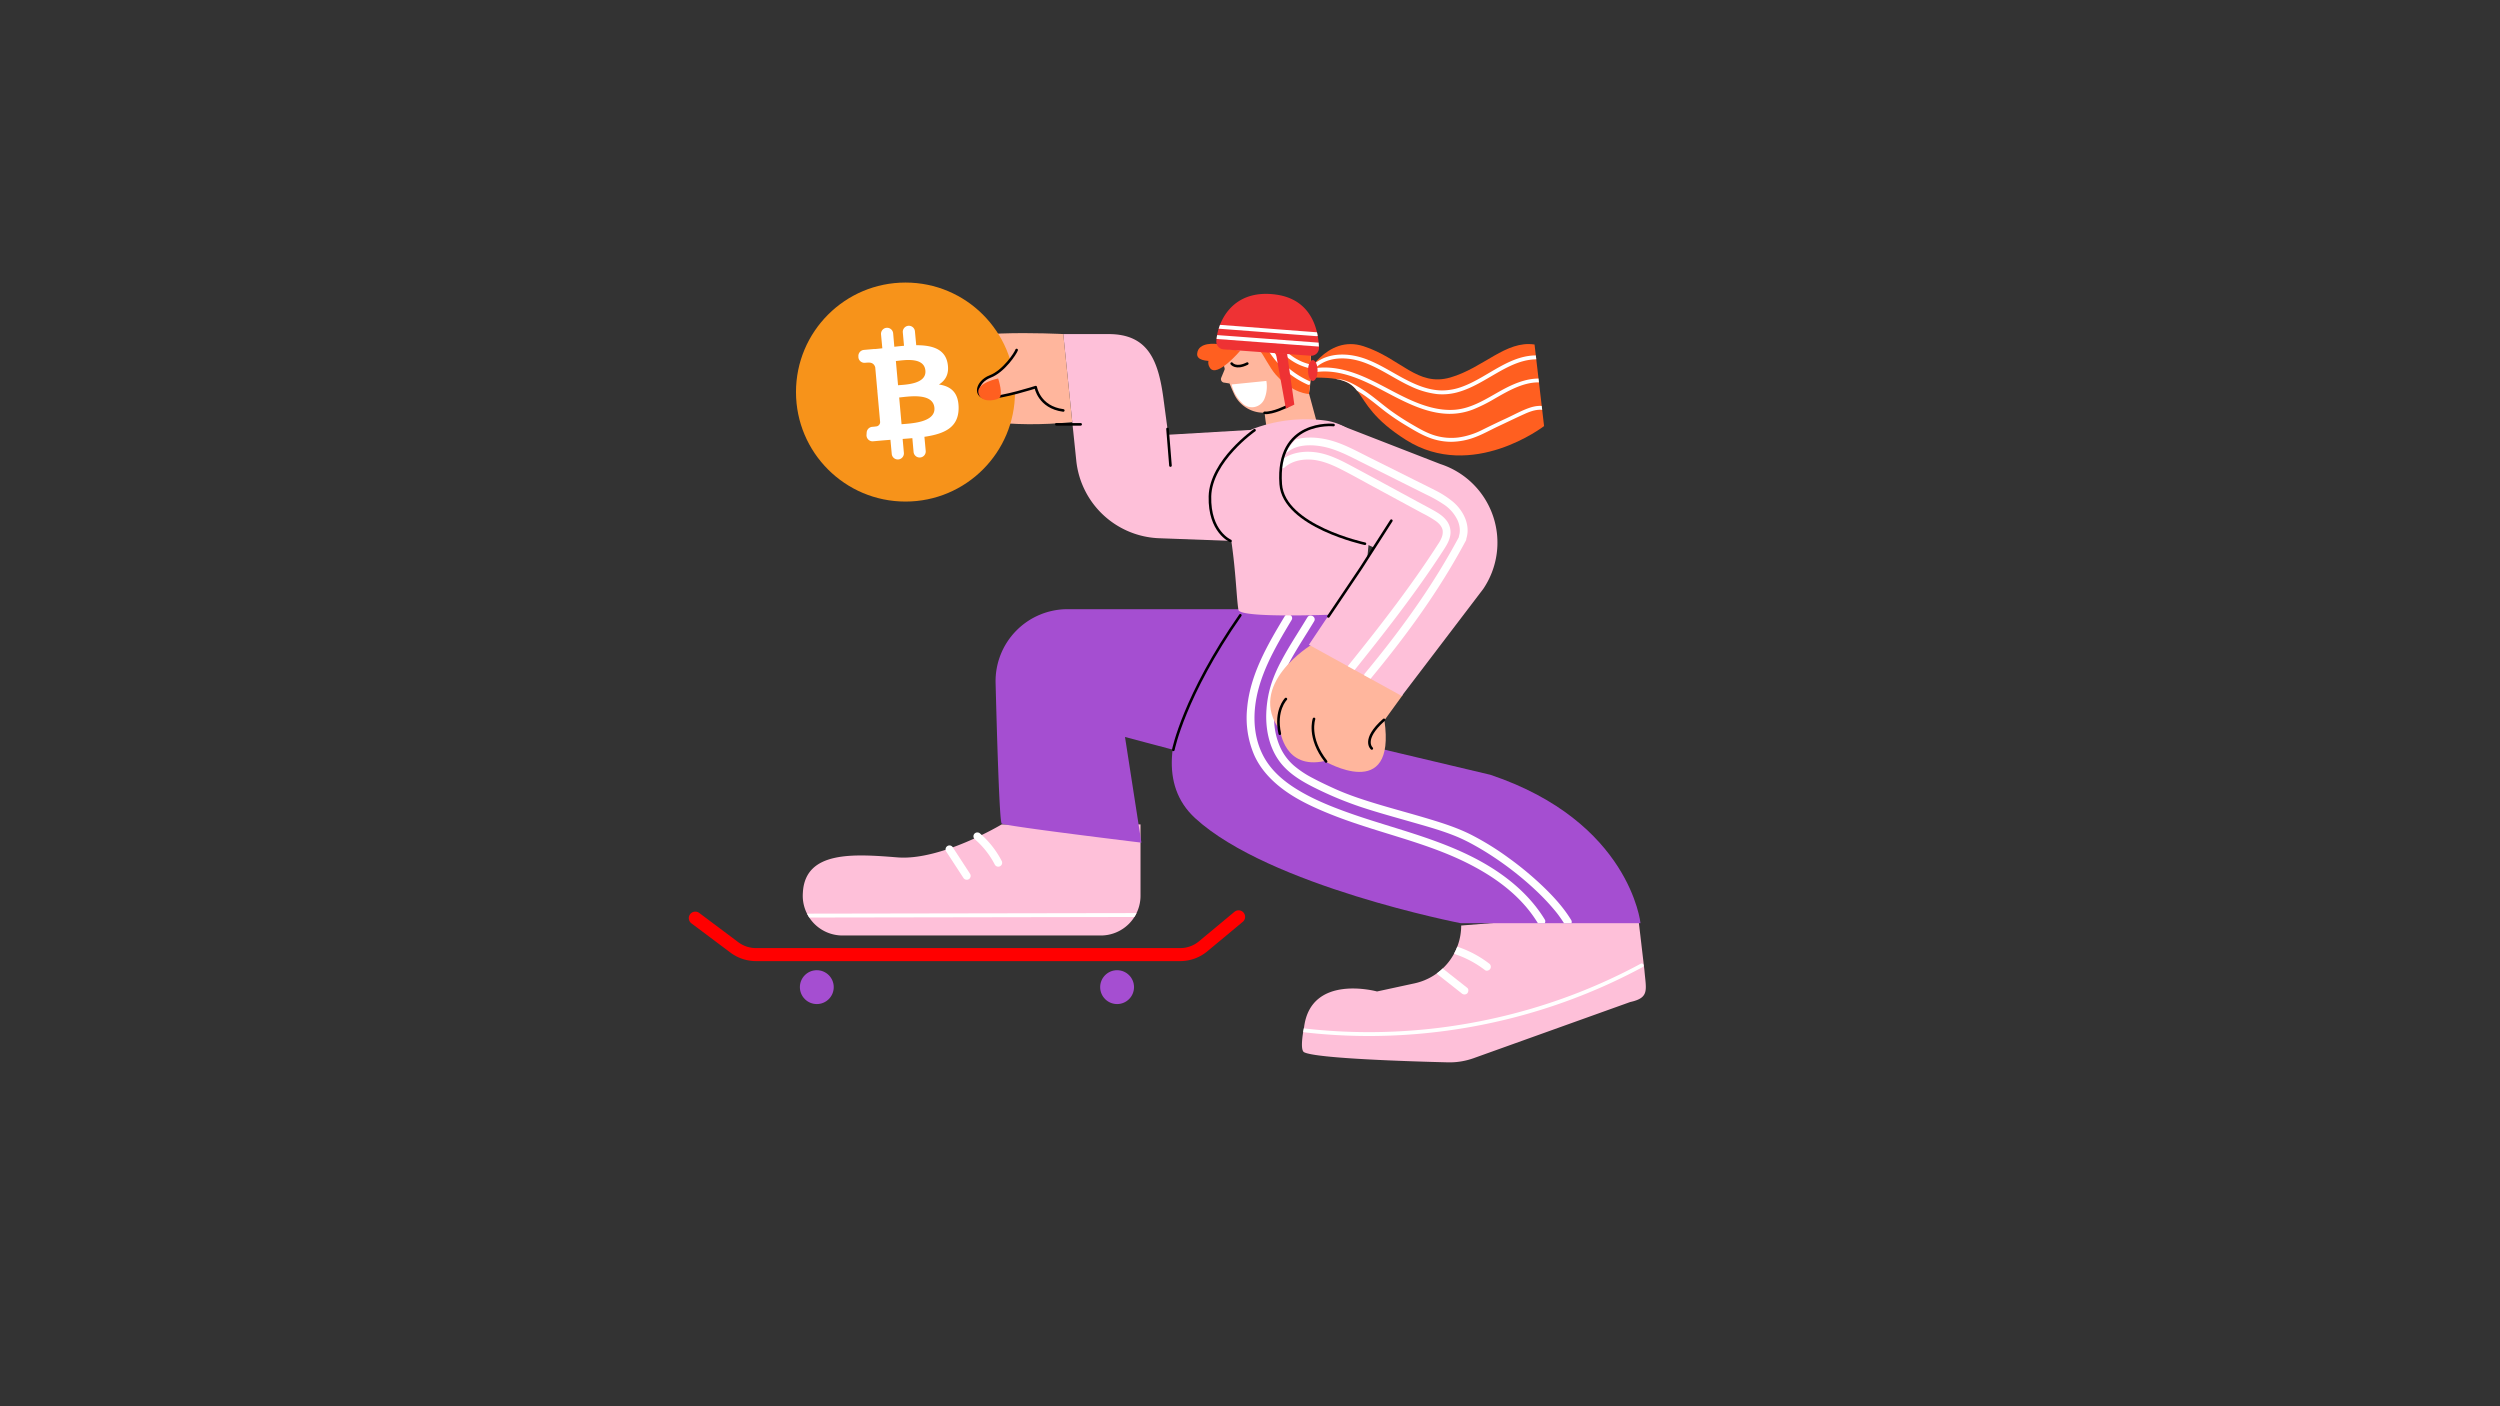 <svg id="Layer_1" data-name="Layer 1" xmlns="http://www.w3.org/2000/svg" xmlns:xlink="http://www.w3.org/1999/xlink" viewBox="0 0 1920 1080">
  <rect x="0" y="0" width="1920" height="1080" fill="#333333" stroke="none"/>
  <defs>
    <clipPath id="clip-path">
      <path d="M1122.2,710.8h0a45.43,45.43,0,0,1-35.83,44.41l-28.82,6.24s-50.66-14-56,27.33c0,0-3.72,17.36,0,19.33,9.19,4.87,82.82,7.1,110.33,7.77a54.84,54.84,0,0,0,19.9-3.21L1252,769.56c15-3.3,12.21-9.2,10.91-24.49l-5.27-44.93Z" fill="#fec0d9"/>
    </clipPath>
    <clipPath id="clip-path-2">
      <path d="M769.28,633.15s-46.66,28-80,25.33-70.65-5.33-72.65,26.66l-.06,1A30.51,30.51,0,0,0,647,718.46H845.42a30.5,30.5,0,0,0,30.5-30.5V633.15Z" fill="#fec0d9"/>
    </clipPath>
    <clipPath id="clip-path-3">
      <path d="M1001.9,290.21s16.66-33.64,45.32-24.31,41.32,31.33,66.65,24,42.66-28.66,64.65-25.32l7.33,62.65s-55.32,42.66-106,10.66S1058.55,287.86,1001.9,290.21Z" fill="#ff5f20"/>
    </clipPath>
    <clipPath id="clip-path-4">
      <path d="M956.57,466.39c0,4-95.31,110-38.66,162s204,80.65,204,80.65h138s-8-78-115.31-114l-118-28s44.65-53.32,21.32-108Z" fill="#a54ed1"/>
    </clipPath>
    <clipPath id="clip-path-5">
      <path d="M983.39,359.18h0a35.82,35.82,0,0,0,25.85,40.6l46,20.75-50,74.65,71.32,39.33,62.5-82.11a63.45,63.45,0,0,0-32.83-96l-76.93-29.92C1009.09,321.47,986.9,338.68,983.39,359.18Z" fill="#fec0d9"/>
    </clipPath>
    <clipPath id="clip-path-6">
      <path d="M968.27,270.41c1,.15,7,12.41,11.63,17.48,13.33,14.67,25.33,14.67,25.33,14.67s4.66-32.66-2-41.33Z" fill="#ff5f20"/>
    </clipPath>
    <clipPath id="clip-path-7">
      <path d="M939.72,268.31l66.78,4.9a6,6,0,0,0,6.47-6.15c-.36-12.13-4.62-37.07-33.29-40.86-33.11-4.37-44.52,20.56-45.53,35.67A6,6,0,0,0,939.72,268.31Z" fill="#ee3234"/>
    </clipPath>
  </defs>
  <title>test</title>
  <g>
    <path d="M1122.2,710.8h0a45.43,45.43,0,0,1-35.83,44.41l-28.82,6.24s-50.66-14-56,27.33c0,0-3.72,17.36,0,19.33,9.19,4.87,82.82,7.1,110.33,7.77a54.84,54.84,0,0,0,19.9-3.21L1252,769.56c15-3.3,12.21-9.2,10.91-24.49l-5.27-44.93Z" fill="#fec0d9"/>
    <g clip-path="url(#clip-path)">
      <path d="M999.7,792.58a436.13,436.13,0,0,0,52.85,3.07,442.75,442.75,0,0,0,52.62-3.3,448.86,448.86,0,0,0,51.81-9.46,440.64,440.64,0,0,0,50.59-15.62,436,436,0,0,0,48.29-21.53q2.87-1.49,5.7-3c1.7-.92.19-3.51-1.51-2.59a432.77,432.77,0,0,1-47.68,22.11,441.68,441.68,0,0,1-49.93,16.18,446.91,446.91,0,0,1-51.5,10.18,439.57,439.57,0,0,1-52.4,4,435.1,435.1,0,0,1-52.43-2.29q-3.21-.34-6.41-.72c-1.92-.23-1.9,2.77,0,3Z" fill="#fff"/>
      <path d="M1104,748.26l18.59,14.65a3.08,3.08,0,0,0,4.24,0c1-1.08,1.31-3.21,0-4.25L1108.27,744a3.09,3.09,0,0,0-4.25,0c-1,1.09-1.31,3.21,0,4.25Z" fill="#fff"/>
      <path d="M1118.06,733a78.82,78.82,0,0,1,22.41,12.05c1.28,1,3.35.2,4.1-1.07a3.09,3.09,0,0,0-1.08-4.11,83.5,83.5,0,0,0-23.83-12.66,3,3,0,0,0-1.6,5.79Z" fill="#fff"/>
    </g>
  </g>
  <g>
    <path d="M769.28,633.15s-46.66,28-80,25.33-70.65-5.33-72.65,26.66l-.06,1A30.51,30.51,0,0,0,647,718.46H845.42a30.5,30.5,0,0,0,30.5-30.5V633.15Z" fill="#fec0d9"/>
    <g clip-path="url(#clip-path-2)">
      <path d="M618.36,704.68l100.79-.17,100.28-.17,56.56-.1a1.5,1.5,0,0,0,0-3l-100.79.17-100.27.17-56.57.1a1.5,1.5,0,0,0,0,3Z" fill="#fff"/>
      <path d="M1116.44,710.47s-.57,42-60.56,48.65c0,0-40-21.33-54,.67s-10,45.32-10,45.32,112,21.33,169.29-10,84.65-48.65,84.65-48.65" fill="#fec0d9"/>
    </g>
  </g>
  <g>
    <path d="M1001.9,290.21s16.66-33.64,45.32-24.31,41.32,31.33,66.65,24,42.66-28.66,64.65-25.32l7.33,62.65s-55.32,42.66-106,10.66S1058.55,287.86,1001.9,290.21Z" fill="#ff5f20"/>
    <g clip-path="url(#clip-path-3)">
      <path d="M1011.75,281.31c9.67-7.69,23.37-7.13,34.5-3.38,13.31,4.48,24.67,13.08,37.37,18.86a64.14,64.14,0,0,0,20.06,5.87,44,44,0,0,0,17-1.77c10.44-3.12,19.69-9.14,29.07-14.5,10.2-5.84,21.24-11.37,33.34-10.27,1.93.17,1.91-2.83,0-3-22.53-2-39.85,16.32-59.65,23.68a44.46,44.46,0,0,1-16.2,3.06c-7.06-.1-14-2.14-20.43-4.92-13-5.59-24.39-14.2-37.64-19.15-12.8-4.78-28.31-5.52-39.53,3.4-1.51,1.2.62,3.31,2.12,2.12Z" fill="#fff"/>
      <path d="M1004.42,287.18c12.34-3.8,25.23-1.38,37.05,3.06,12.14,4.57,23.21,11.36,34.83,17,11.42,5.58,23.72,10.44,36.61,10.59a49.82,49.82,0,0,0,18.23-3.3,117.87,117.87,0,0,0,16.72-8.33c12-6.86,25.71-15,40.14-11.82,1.88.41,2.68-2.48.8-2.89-12.87-2.8-25.5,2.61-36.54,8.77s-21.88,13.32-34.72,14.4-25.66-3.36-37.23-8.81c-11.82-5.57-23-12.45-35.08-17.38-13.12-5.34-27.72-8.5-41.61-4.23-1.84.57-1,3.47.8,2.9Z" fill="#fff"/>
      <path d="M1026.54,294.07c4.46.18,8.75,2.12,12.62,4.21a106.17,106.17,0,0,1,13,8.57c3.89,2.92,7.61,6,11.47,9a178.77,178.77,0,0,0,16.21,10.92c5.55,3.34,11.21,6.78,17.26,9.16a47.39,47.39,0,0,0,17.8,3.37,53,53,0,0,0,17.85-3.5c6.27-2.34,12.12-5.71,18.18-8.53,6.67-3.11,13.29-6.36,20-9.38,6-2.7,13-5,19.07-1.2,1.64,1,3.15-1.57,1.51-2.59-5.27-3.27-11.38-2.8-17-.85-6.06,2.1-11.75,5.3-17.57,8q-9.26,4.27-18.37,8.8a58,58,0,0,1-18.31,5.9,43.87,43.87,0,0,1-18-1.42c-6.3-1.85-12-5.15-17.6-8.43A197.51,197.51,0,0,1,1068,315.32c-4.18-3.05-8.14-6.38-12.24-9.54a116.7,116.7,0,0,0-14.41-9.74c-4.52-2.51-9.52-4.75-14.77-5-1.93-.08-1.92,2.92,0,3Z" fill="#fff"/>
    </g>
  </g>
  <path d="M969.9,303.89s2.08,25.71,4.37,30.19,39.62-.2,39.62-.2l-8.66-32Z" fill="#ffb69d"/>
  <path d="M961.9,467.85h-142a55.3,55.3,0,0,0-55.28,56.73c1.21,47.13,3.06,106.7,4.67,107.9,2.67,2,107.31,14.67,107.31,14.67L864,566l98,26Z" fill="#a54ed1"/>
  <g>
    <path d="M956.57,466.39c0,4-95.31,110-38.66,162s204,80.65,204,80.65h138s-8-78-115.31-114l-118-28s44.65-53.32,21.32-108Z" fill="#a54ed1"/>
    <g clip-path="url(#clip-path-4)">
      <path d="M986.75,473.12c-13.23,22-26.79,45.07-29,71.25a72.47,72.47,0,0,0,5.4,35.32c4.75,10.8,12.92,19.55,22.3,26.55,9.68,7.22,20.65,12.52,31.74,17.19,12.06,5.08,24.46,9.26,36.93,13.2,23.85,7.53,48.14,14.22,70.71,25.2,19.75,9.63,38.69,22.5,51.77,40.45,1.62,2.22,3.13,4.5,4.56,6.84,2,3.29,7.2.28,5.18-3-11.78-19.29-29.7-33.86-49.31-44.68-21.42-11.82-44.8-19.24-68.06-26.44-12.51-3.88-25-7.72-37.31-12.26-11.5-4.24-22.91-9-33.49-15.25-9.38-5.52-18.3-12.4-24.57-21.41-6.56-9.42-9.72-20.62-10.11-32-.85-25.32,11-48.38,23.51-69.61q2.44-4.14,4.92-8.25c2-3.32-3.19-6.34-5.18-3Z" fill="#fff"/>
      <path d="M1004.07,474.12c-6.66,11.08-13.88,21.82-19.92,33.27A112.74,112.74,0,0,0,976.44,525a83.85,83.85,0,0,0-3.77,19.72c-1,13.22,1.39,27.5,9,38.63,7,10.36,18.15,16.83,29.16,22.23a272.76,272.76,0,0,0,34.87,14.36c12.75,4.2,25.71,7.73,38.62,11.43,11.7,3.36,23.6,6.62,34.85,11.31a3.08,3.08,0,0,1,.38.16l.83.36,1.39.62c1.24.57,2.47,1.15,3.7,1.75q3.57,1.76,7,3.69c5,2.77,9.89,5.77,14.66,8.94a245.82,245.82,0,0,1,28.39,21.94c4.3,3.86,8.47,7.89,12.42,12.11q2.71,2.91,5.28,5.95c1.72,2.05,3,3.61,4.42,5.63,1.35,1.85,2.63,3.75,3.82,5.7,2,3.29,7.2.28,5.18-3-5.49-9-12.66-17-20.17-24.33A247,247,0,0,0,1158.79,659a213.23,213.23,0,0,0-28.9-17.9c-10-5.06-20.68-8.56-31.4-11.82-12.67-3.84-25.45-7.26-38.13-11-12-3.59-24.16-7.44-35.57-12.64-5.56-2.53-11.1-5.14-16.48-8A76.59,76.59,0,0,1,993.74,588a41.6,41.6,0,0,1-10.62-14.3,53.78,53.78,0,0,1-4.46-18.07,76.89,76.89,0,0,1,6.73-37.16c5.36-11.9,12.49-22.92,19.37-34,1.51-2.43,3-4.86,4.49-7.31,2-3.32-3.19-6.34-5.18-3Z" fill="#fff"/>
    </g>
  </g>
  <path d="M975.23,416.53l-85-3.17a66.5,66.5,0,0,1-63.65-59.56l-4-38.58-6-58.65h34.7c30.12,0,38.26,19.63,42.24,49.49l3.71,27.82,87.69-5.14Z" fill="#fec0d9"/>
  <path d="M816.6,256.57s-95.12-5.15-98,12c-1.34,8,4.66,11.33,4.66,11.33s-16,3.33-3.33,18c0,0-12,9.33,2.66,16.66s52.52,14.55,100.91,9.61Z" fill="#ffb69d"/>
  <g>
    <path d="M1007.23,495.18s-50.66,30.66-24,66c0,0,3.34,30,34,23.32,0,0,55.32,32.66,46-31.32l14.26-19.68Z" fill="#ffb69d"/>
    <path d="M1053.55,574.83s-8-6.67,9.33-22" fill="none" stroke="#000" stroke-linecap="round" stroke-linejoin="round" stroke-width="2"/>
    <path d="M987.57,536.84s-8.67,8.66-4.67,26.66" fill="none" stroke="#000" stroke-linecap="round" stroke-linejoin="round" stroke-width="2"/>
    <path d="M1009.17,552.12s-5.08,14.53,9.27,32.72" fill="none" stroke="#000" stroke-linecap="round" stroke-linejoin="round" stroke-width="2"/>
  </g>
  <path d="M962.88,329.18c-4.36,1.59-33.93,16.37-24.23,51.94C949,419.2,949,455.9,951.11,468.36c1.27,7.64,94.86,2.77,94.86,2.77l9.61-99.87A44,44,0,0,0,1018,323,114.61,114.61,0,0,0,962.88,329.18Z" fill="#fec0d9"/>
  <g>
    <path d="M983.39,359.18h0a35.82,35.82,0,0,0,25.85,40.6l46,20.75-50,74.65,71.32,39.33,62.5-82.11a63.45,63.45,0,0,0-32.83-96l-76.93-29.92C1009.09,321.47,986.9,338.68,983.39,359.18Z" fill="#fec0d9"/>
    <g clip-path="url(#clip-path-5)">
      <path d="M986.7,358.9c5.36-4.73,12.66-6.26,19.63-5.93,8.18.38,16.12,3.68,23.42,7.37,8.35,4.22,16.52,8.84,24.75,13.3l25.37,13.73,12.68,6.86a85.84,85.84,0,0,1,10.25,6c2.43,1.78,4.49,4,5.13,6.86a11.11,11.11,0,0,1-.54,5.23,24.37,24.37,0,0,1-2.84,5.42c-9.91,15.45-20.51,30.45-31.47,45.17-10.82,14.52-22,28.76-33.34,42.9-1.38,1.73-2.78,3.46-4.17,5.19a3.1,3.1,0,0,0,0,4.24c1,1,3.23,1.27,4.25,0,11.86-14.75,23.62-29.6,35-44.73,11.52-15.3,22.67-30.89,33.11-47,2.59-4,5.29-8,5.94-12.79a14.65,14.65,0,0,0-3.42-11.54c-2.37-2.92-5.7-5.07-8.94-6.91-4.12-2.34-8.33-4.53-12.5-6.78-17.46-9.45-34.85-19-52.38-28.33-8.05-4.28-16.54-8.4-25.65-9.73-8-1.15-16.45-.36-23.59,3.66a28.82,28.82,0,0,0-4.94,3.56,3,3,0,0,0,4.24,4.24Z" fill="#fff"/>
      <path d="M1052.65,521.23c10.86-13.13,21.43-26.52,31.48-40.28s19.7-28.06,28.56-42.74q3.74-6.19,7.3-12.48c1.21-2.15,2.41-4.3,3.59-6.47l1.77-3.27a5,5,0,0,0,.75-3.8v1.6c3.42-10.46-2.17-21.53-10.07-28.3a71.36,71.36,0,0,0-13.94-9c-5.44-2.8-10.95-5.48-16.43-8.22l-34.24-17.09c-10.6-5.29-21.31-11.34-33-13.8-11.12-2.34-24-2.18-33.25,5.18-1.27,1-1,3.19,0,4.24a3.08,3.08,0,0,0,4.24,0c6.83-5.42,17.29-5.43,25.48-4,11.18,1.94,21.25,7.45,31.29,12.46l32.91,16.43,16.38,8.18a102,102,0,0,1,13.62,7.72,29.93,29.93,0,0,1,10.29,11.89,19.29,19.29,0,0,1,1.74,7.07,14.93,14.93,0,0,1-.2,3.38c-.29,1.5-.81,2.73-.5,4.29l.31-2.31c-8,14.93-16.71,29.45-26.09,43.54-9.08,13.64-18.72,26.89-28.78,39.82q-8.55,11-17.44,21.69a3.09,3.09,0,0,0,0,4.24,3,3,0,0,0,4.24,0Z" fill="#fff"/>
    </g>
  </g>
  <path d="M1024.14,326.42S980,322,983.6,371.86c2.34,32.32,64.69,45.74,64.69,45.74" fill="none" stroke="#000" stroke-linecap="round" stroke-linejoin="round" stroke-width="2"/>
  <path d="M963.47,330.42s-33.56,23.46-34.23,50.79S945,415.4,945,415.4" fill="none" stroke="#000" stroke-linecap="round" stroke-linejoin="round" stroke-width="2"/>
  <path d="M901.1,575.88s8.15-41.37,51.47-103.36" fill="none" stroke="#000" stroke-linecap="round" stroke-linejoin="round" stroke-width="2"/>
  <path d="M1005.23,302.56a143.58,143.58,0,0,1-26.63,13,24.93,24.93,0,0,1-30.83-13c-10.78-23-21.5-61.5,24.13-66.07C1018.56,231.91,1005.23,302.56,1005.23,302.56Z" fill="#ffb69d"/>
  <path d="M988.5,312s-10.68,5.53-17.31,5.07" fill="#ffb69d" stroke="#000" stroke-linecap="round" stroke-linejoin="round" stroke-width="2"/>
  <path d="M941.78,280.76l-3.94,9.49a2.74,2.74,0,0,0,2.59,3.64l4.14.67" fill="#ffb69d"/>
  <path d="M945.91,279.23s3.13,4.43,12,0" fill="none" stroke="#000" stroke-linecap="round" stroke-linejoin="round" stroke-width="2"/>
  <path d="M945.91,295.26l26.66-2.7A25.11,25.11,0,0,1,971,306.51a10.41,10.41,0,0,1-17,3.12A28.31,28.31,0,0,1,945.91,295.26Z" fill="#fff"/>
  <path d="M952.57,269.26s-18,21.3-23.33,13.3,7.47-15.33,7.47-15.33Z" fill="#ff5f20"/>
  <path d="M946,275.53s-27.28,5.76-26.58-3.83,15.31-7.51,15.31-7.51Z" fill="#ff5f20"/>
  <g>
    <path d="M968.27,270.41c1,.15,7,12.41,11.63,17.48,13.33,14.67,25.33,14.67,25.33,14.67s4.66-32.66-2-41.33Z" fill="#ff5f20"/>
    <g clip-path="url(#clip-path-6)">
      <path d="M974.69,270.18a68.7,68.7,0,0,0,29.7,25.25c1.75.77,3.28-1.82,1.52-2.59a65.9,65.9,0,0,1-28.63-24.17c-1-1.61-3.65-.11-2.59,1.51Z" fill="#fff"/>
      <path d="M982.9,268.7a41.39,41.39,0,0,0,21.87,13.87c1.87.47,2.67-2.42.8-2.9A38.67,38.67,0,0,1,985,266.58c-1.22-1.5-3.33.63-2.12,2.12Z" fill="#fff"/>
    </g>
  </g>
  <g>
    <path d="M939.72,268.31l66.78,4.9a6,6,0,0,0,6.47-6.15c-.36-12.13-4.62-37.07-33.29-40.86-33.11-4.37-44.52,20.56-45.53,35.67A6,6,0,0,0,939.72,268.31Z" fill="#ee3234"/>
    <g clip-path="url(#clip-path-7)">
      <path d="M934.37,260.32c20.38,1.46,40.74,3.05,61.11,4.57q8.87.66,17.73,1.3c1.93.14,1.92-2.86,0-3-20.37-1.46-40.74-3.05-61.11-4.57q-8.86-.66-17.73-1.3c-1.92-.14-1.91,2.86,0,3Z" fill="#fff"/>
      <path d="M934.37,252.32c19.8,1.42,39.58,3.06,59.36,4.57q8.74.67,17.48,1.3c1.93.14,1.92-2.86,0-3-19.79-1.42-39.57-3.06-59.36-4.57q-8.73-.68-17.48-1.3c-1.92-.14-1.91,2.86,0,3Z" fill="#fff"/>
    </g>
  </g>
  <ellipse cx="1008.23" cy="284.56" rx="3.67" ry="8" fill="#ee3234"/>
  <g>
    <circle cx="695.42" cy="301.1" r="84.1" fill="#f7931a"/>
    <path d="M727.72,278.9c-2.05-10.95-11.92-13.8-24.05-13.78l-1-10.67a4.67,4.67,0,0,0-5.07-4.24h0a4.68,4.68,0,0,0-4.24,5.08l.92,10.26c-2.46.22-4.95.49-7.44.76L685.94,256a4.68,4.68,0,0,0-5.07-4.25h0a4.68,4.68,0,0,0-4.24,5.08l1,10.66c-2,.22-4,.44-5.93.61V268l-8.21.73a4.68,4.68,0,0,0-4.24,5.08l0,.58a4.68,4.68,0,0,0,5.1,4.24,15.37,15.37,0,0,1,2.1-.14c3.78-.33,5.2,1.75,5.73,3.62l1.56,17.45a9.66,9.66,0,0,1,1,0l-1,.1,2.19,24.45a3.33,3.33,0,0,1-3.24,3.4,26.54,26.54,0,0,1-2.8.29,4.7,4.7,0,0,0-4.28,4.31l-.13,1.8a4.68,4.68,0,0,0,5.08,5l6.64-.6c2.26-.2,4.48-.35,6.66-.54l1,10.84a4.68,4.68,0,0,0,5.08,4.24h0a4.68,4.68,0,0,0,4.24-5.08l-.95-10.66c2.56-.18,5-.39,7.46-.6l.94,10.6a4.68,4.68,0,0,0,5.08,4.24h0a4.67,4.67,0,0,0,4.24-5.07l-1-10.81c15.6-2.3,26.22-7.24,26.27-22.08,0-12-6-16.75-15.11-18.09C726.29,292.06,729.23,286.91,727.72,278.9Zm-10.09,34.3c1,11.58-18.91,12-25.23,12.61l-1.83-20.54C696.9,304.71,716.56,301.12,717.63,313.2Zm-6.93-28.58c.95,10.54-15.7,10.78-21,11.25l-1.67-18.61C693.33,276.79,709.72,273.63,710.7,284.62Z" fill="#fff"/>
  </g>
  <path d="M780.77,268.8c-.81,2.45-9.77,16.29-20.36,20.36s-13,16.29-1.62,16.29,36.64-8.14,36.64-8.14,2.44,15.47,21.17,17.91" fill="#ffb69d" stroke="#000" stroke-linecap="round" stroke-linejoin="round" stroke-width="2"/>
  <path d="M534,705.13l29.64,22.21a27.8,27.8,0,0,0,17.27,5.79H906.06a27.62,27.62,0,0,0,17.6-6.07l27.58-22.93" fill="none" stroke="red" stroke-linecap="round" stroke-linejoin="round" stroke-width="10"/>
  <g>
    <circle cx="627.31" cy="758.12" r="13" fill="#a54ed1"/>
    <circle cx="857.93" cy="758.12" r="13" fill="#a54ed1"/>
  </g>
  <line x1="898.92" y1="357.55" x2="896.66" y2="329.42" fill="none" stroke="#000" stroke-linecap="round" stroke-linejoin="round" stroke-width="2"/>
  <polyline points="1068.55 399.87 1045.25 436.23 1020.22 473.43" fill="none" stroke="#000" stroke-linecap="round" stroke-linejoin="round" stroke-width="2"/>
  <path d="M726.71,654l13.16,20.19a3.07,3.07,0,0,0,4.11,1.07,3,3,0,0,0,1.07-4.1l-13.16-20.19a3,3,0,1,0-5.18,3Z" fill="#fff"/>
  <path d="M748.47,644.37A65.19,65.19,0,0,1,764,664a3,3,0,1,0,5.19-3,70.87,70.87,0,0,0-16.46-20.84,3.08,3.08,0,0,0-4.24,0,3,3,0,0,0,0,4.25Z" fill="#fff"/>
  <line x1="811.27" y1="325.89" x2="829.93" y2="325.89" fill="none" stroke="#000" stroke-linecap="round" stroke-linejoin="round" stroke-width="2"/>
  <polygon points="979.85 271.26 987.54 313.83 994.04 310.72 988.43 271.16 979.85 271.26" fill="#ee3234"/>
  <path d="M766.58,290.66S771,304,767,306s-14.21,3.23-15.6-4.38S766.58,290.66,766.58,290.66Z" fill="#ff5f20"/>
</svg>
